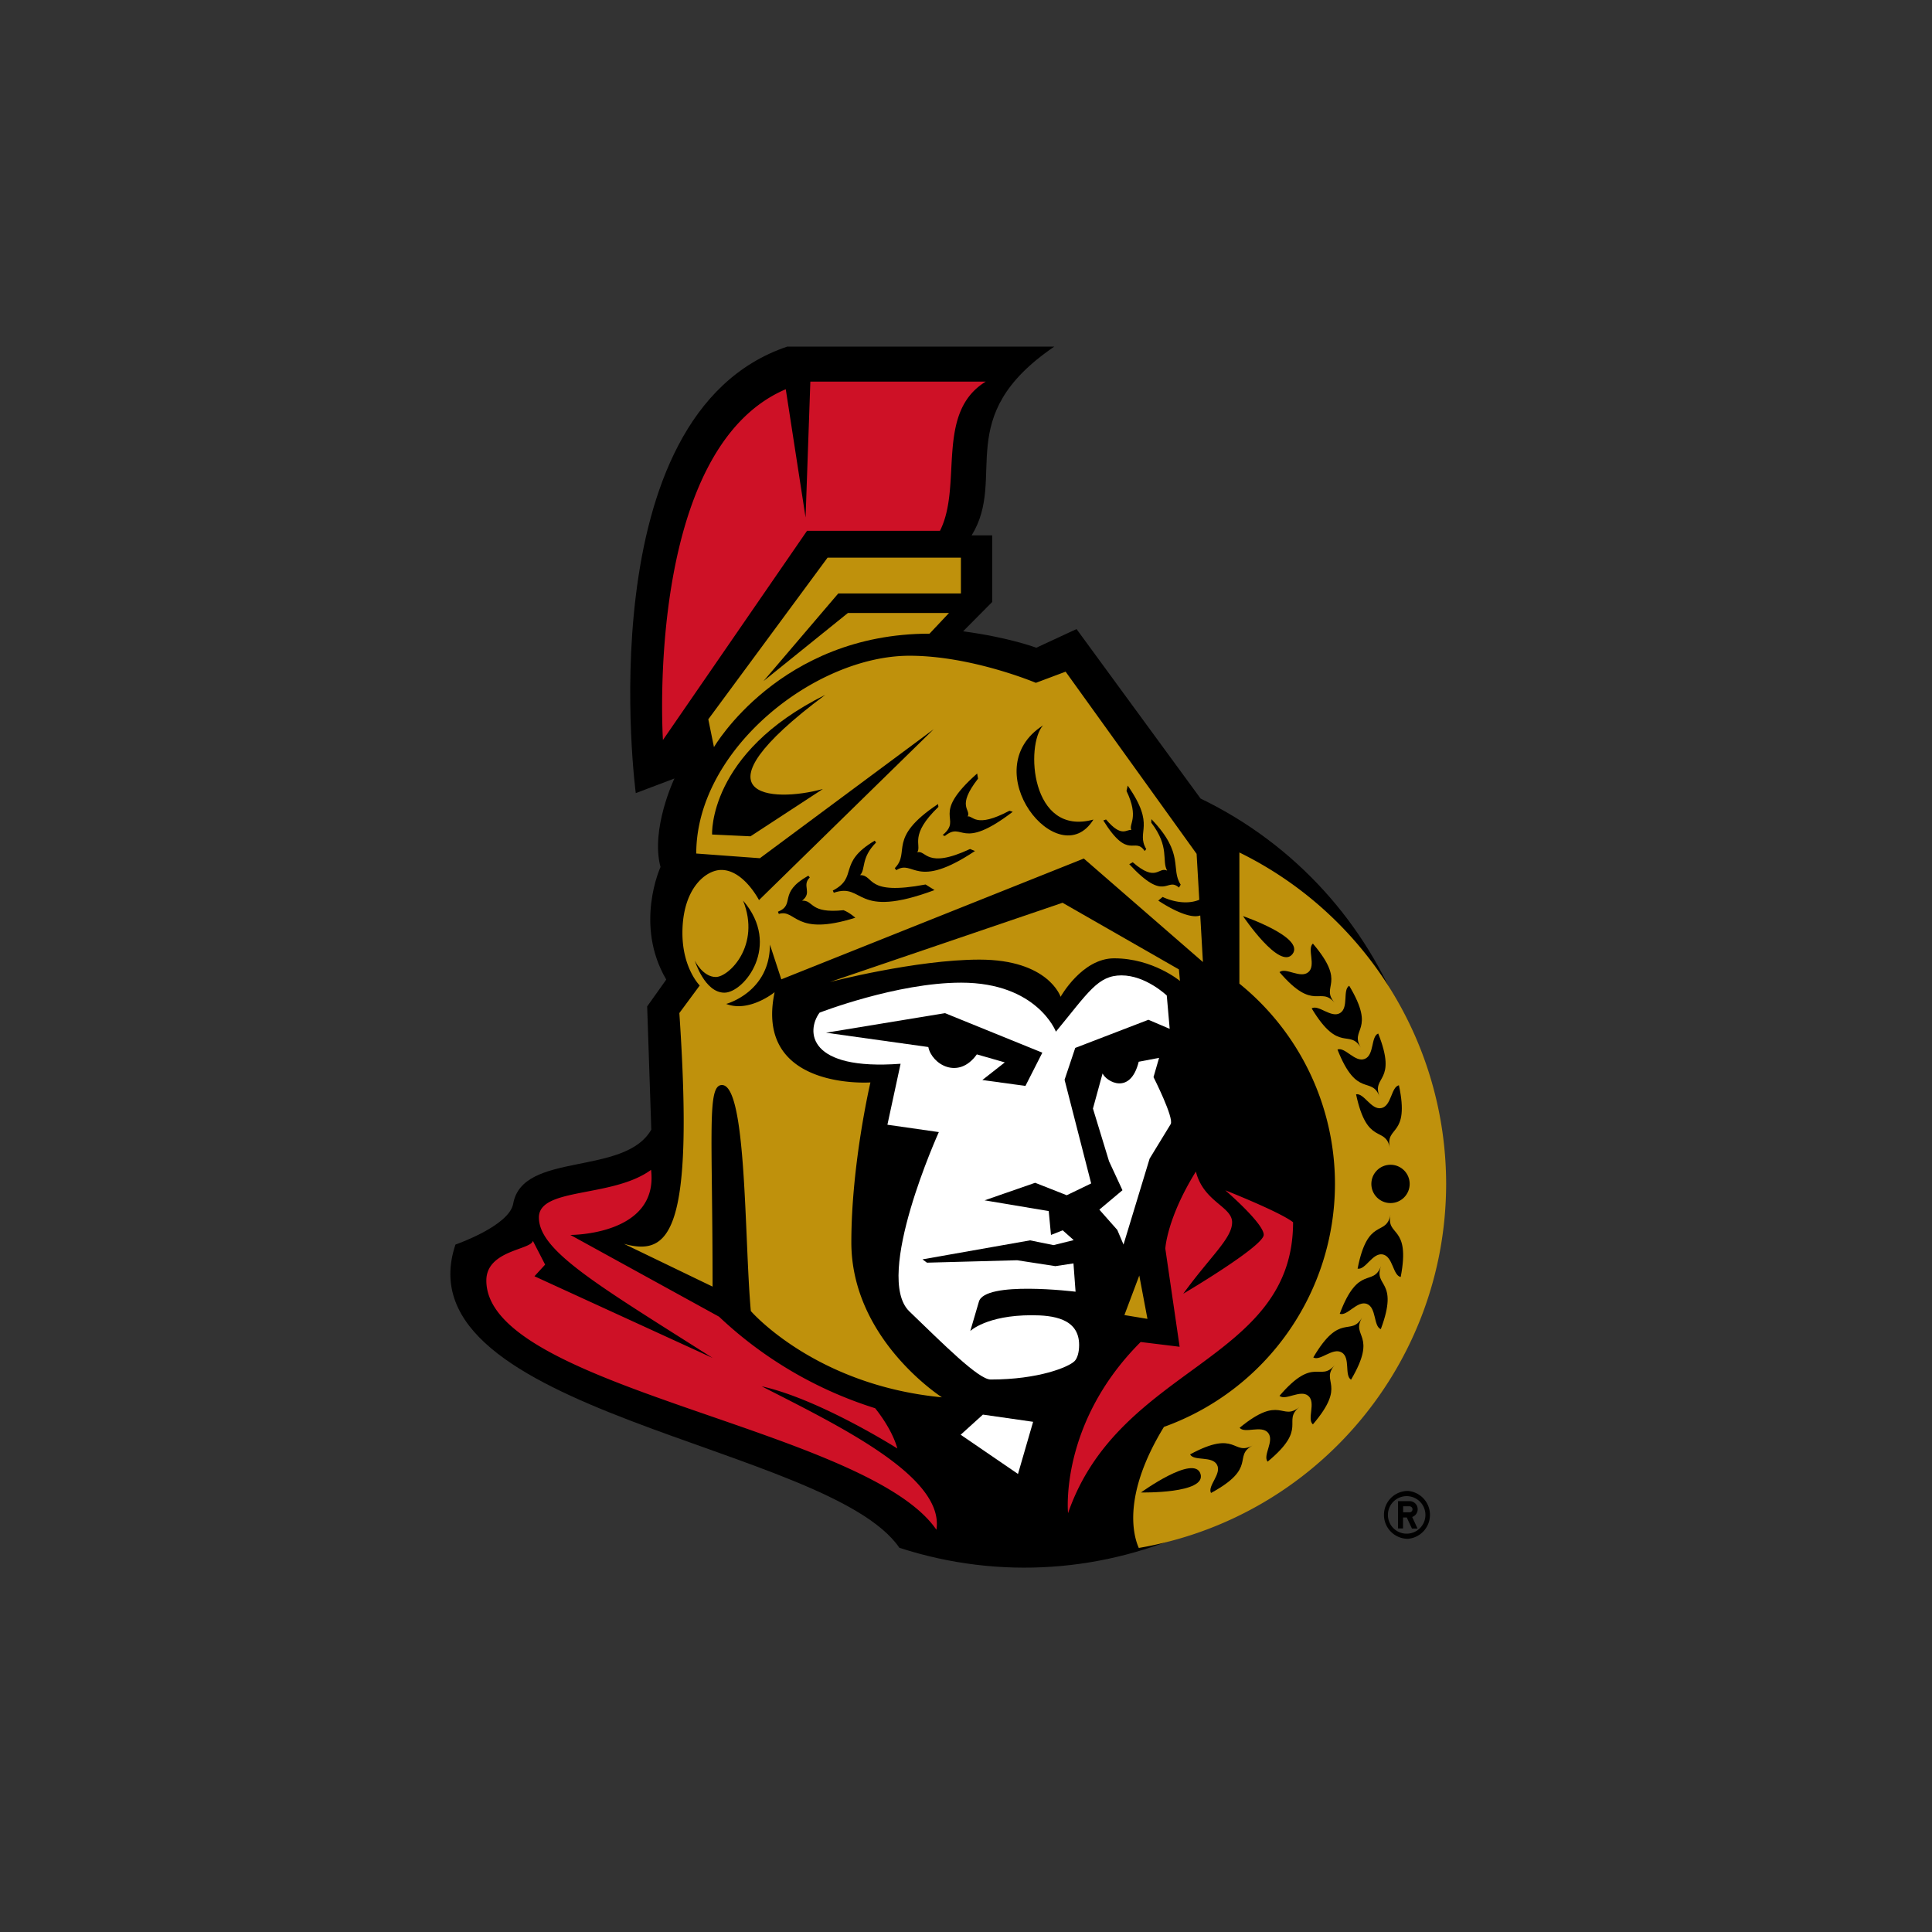 <svg width="512" height="512" viewBox="0 0 512 512" xmlns="http://www.w3.org/2000/svg"><rect x="0" y="0" width="512" height="512" fill="#333333" stroke="none"/><title>ottawa-senators</title><g transform="translate(106 85)" fill="none" fill-rule="evenodd"><path d="M212.164 126.621l-32.871-44.914-10.672 4.95s-7.114-2.721-19.392-4.35l7.714-7.778V56.87H151.5c9.493-15.407-5.486-31.392 21.9-50.014h-70.779C49.18 24.88 62.486 125.186 62.486 125.186l10.243-3.879s-6.386 13.393-3.686 23.464c0 0-7.029 15.258 1.521 29.829l-5.057 7.114 1.093 32.657C59.464 226.8 32.486 220.05 30 234c-1.05 5.893-15.3 10.821-15.3 10.821-14.957 44.55 98.914 52.929 117.643 80.358 53.637 17.418 111.602-9.678 132.637-62.002 21.034-52.325-2.047-112.002-52.816-136.556z" fill="#000"/><path d="M107.486 52.136l-5.25-33.986c-37.565 16.029-32.55 92.957-32.55 92.957l38.185-55.436H143.1c6.086-12.064-1.35-31.285 12.129-39.535H108.75l-1.264 36zM95.85 282.386c15.386 3.428 35.957 16.478 35.957 16.478-1.5-5.443-5.893-10.671-5.893-10.671a106.714 106.714 0 0 1-41.357-24.257L45.15 242.27s23.486.129 21.386-17.25c-10.179 7.479-29.722 4.565-29.722 12.622 0 8.85 15.515 17.85 46.029 37.221l-47.207-21.643 2.828-3.085-3.257-6.322c-.343 2.422-12.321 2.465-12.321 10.543 0 28.479 100.778 39.107 119.271 66.043 2.186-13.993-25.371-27.321-46.307-38.014zm122.871-51.943s10.179 8.764 10.179 11.786c0 3.042-21.321 15.621-21.321 15.621 7.157-9.879 12.942-14.657 12.942-18.921 0-4.222-7.564-5.379-9.6-13.458-7.714 12.429-8.1 20.422-8.1 20.422l3.793 26.014-10.328-1.264c-21.643 21.621-19.243 45.364-19.243 45.364 13.607-39.364 59.636-39.921 59.636-77.1-3.472-2.743-17.958-8.464-17.958-8.464z" fill="#CE1126"/><path d="M176.7 231.75l6.471-3.129-7.05-27.471 2.829-8.443 19.393-7.457 5.636 2.4-.772-8.829s-5.55-5.335-12-5.335c-6.278 0-8.786 4.5-17.378 14.914 0 0-4.95-12.986-25.115-12.986-17.057 0-37.521 7.95-37.521 7.95-3.6 4.907-3.129 15.386 21.471 13.543l-3.493 16.157 13.629 1.95s-17.357 38.293-7.821 47.507c9.042 8.7 18.342 18.065 21.557 18.065 12.685 0 20.678-3.3 22.243-4.886.707-.707 1.2-2.271 1.2-4.264 0-7.093-7.029-7.886-12.579-7.886-11.957 0-16.264 4.179-16.264 4.179l2.271-7.736c1.5-5.657 25.629-2.679 25.629-2.679l-.557-7.5-4.8.729-10.136-1.564-23.893.642-1.179-.878 28.5-5.036 6.215 1.264 5.357-1.328-2.914-2.593-3.108 1.221-.6-6.321-16.992-2.85 13.392-4.65 8.379 3.3z" fill="#FFF"/><path d="M201.171 195.343l-5.4 1.028c-2.228 8.979-8.592 5.272-9.578 3.108l-2.55 9.3 4.264 13.971 3.557 7.671-6.128 5.143 4.757 5.379 1.65 3.878 6.921-22.778 5.572-9.129c.985-1.564-4.543-12.471-4.543-12.471l1.478-5.1zm-52.585 99.878l15.193 10.393 4.007-13.821-13.307-1.907-5.893 5.335z" fill="#FFF"/><path d="M267.107 310.114a6.343 6.343 0 0 0 0 12.686 6.364 6.364 0 0 0 0-12.686zm0 11.315a4.971 4.971 0 1 1-.652-9.922 4.971 4.971 0 0 1 .652 9.922z" fill="#000"/><path d="M269.7 314.979a2.143 2.143 0 0 0-2.164-2.165h-3.043v7.243h1.328v-2.914h.986l1.372 2.936h1.478l-1.414-3.065a2.164 2.164 0 0 0 1.457-2.035zm-2.164.792h-1.693v-1.585h1.693c.45 0 .793.364.793.793a.778.778 0 0 1-.793.792z" fill="#000"/><g fill="#BF910C"><path d="M206.421 171.9l-30.835-17.657-61.672 21s22.843-5.936 39.665-5.936c18.3 0 21.492 9.857 21.492 9.857s5.658-10.2 14.186-10.2c10.286 0 17.443 6 17.443 6l-.279-3.064zm-66.085-88.971l5.164-5.486h-26.786L96.343 95.486l19.8-23.207h32.507v-9.493h-35.336L81.707 105.62l1.5 7.372s17.422-30.064 57.129-30.064z"/><path d="M119.614 244.2c0-20.786 5.057-42.343 5.057-42.343S93.793 204 99.28 177.943c0 0-6.729 5.486-12.836 3.107 0 0 11.593-3.086 11.593-15.729l3.021 9.215 80.164-32.015 31.565 27.429-.707-12.343c-3.536 1.286-11.122-3.943-11.122-3.943l1.157-.964s5.122 2.636 9.707.75l-.707-12.171L176.4 93l-7.886 2.957s-16.993-7.178-33.471-7.178c-25.179 0-56.529 24.9-56.529 52.414l16.865 1.243 46.05-34.179-46.286 45.279s-4.093-7.993-9.986-7.993c-4.05 0-10.307 4.843-10.307 16.714 0 9.343 4.586 13.907 4.586 13.907l-5.4 7.307c3.964 58.5-2.657 64.479-14.679 61.158l23.486 11.335c0-40.971-1.522-53.421 2.486-53.421 6.6 0 5.914 40.736 7.65 59.893 0 0 16.95 19.65 50.635 22.864.022-.021-24-15.279-24-41.1zm76.307 8.829l-3.942 10.478 6.107 1.007-2.165-11.485zm26.529-112.115v34.757a68.271 68.271 0 0 1 25.329 53.079c-.03 28.87-18.156 54.622-45.322 64.393-11.164 18.236-8.057 28.971-6.664 32.078 47.009-8.051 81.394-48.778 81.45-96.471-.036-37.327-21.284-71.39-54.793-87.836z"/></g><path d="M141.664 150.879l-2.378-1.479c-16.179 3.043-13.415-2.486-17.357-2.486 1.542-1.521.128-4.521 4.242-8.635l-.364-.493c-10.028 5.957-4.2 9.621-11.1 13.221l.257.579c8.25-2.786 5.229 7.264 26.7-.707z" fill="#000"/><path d="M152.379 140.529l-1.308-.536c-11.678 5.464-11.635.15-13.971.878 1.2-2.014-2.293-4.457 5.593-12.042l-.107-.75c-13.693 9.107-7.157 12.664-11.465 16.992l.408.536c4.671-2.978 5.014 5.464 20.85-5.078zm-31.715 17.678s-1.435-1.328-3.107-1.993c-9.171.943-7.821-2.678-10.993-2.528 2.829-2.186-.193-3.943 2.036-6.15l-.386-.472c-8.228 4.629-3.257 7.586-8.057 9.557l.236.579c4.628-1.393 4.071 6.129 20.271 1.007zm-29.743-4.543c4.779 11.915-3.771 20.25-7.221 20.25s-5.571-4.328-5.571-4.328 2.592 8.485 7.842 8.485 15.193-12.557 4.95-24.407z" fill="#000"/><path d="M162.386 130.136l-.879-.279c-9.086 4.843-9.686 1.136-11.057 1.522.964-1.972-3.129-2.486 2.743-10.029l-.236-1.371c-12.793 11.335-3.621 11.7-9.15 16.328l.6.236c4.929-4.029 3.986 4.264 17.979-6.407zM112.693 99.15c-31.114 15.429-29.979 37.007-29.979 37.007l10.179.472 19.178-12.536c-13.65 3.75-35.635 2.078.622-24.943zm71.078 33.043c-16.692 4.586-18.042-19.864-13.35-24.964-18.407 11.807 4.179 39.728 13.35 24.964zm10.415 11.314l-.922.514c9.729 10.479 9.772 3.193 13.179 6.193l.45-.771c-2.764-4.243 1.136-8.122-7.757-17.357l-.043.921c4.971 6.514 2.721 10.007 4.2 12.707-2.357-1.093-2.807 3.257-9.107-2.207z" fill="#000"/><path d="M197.357 140.529l.407-.515c-2.828-4.843 2.7-5.914-4.907-16.821l-.321 1.414c3.428 7.2.493 8.722 1.285 10.372-1.285-.343-2.464 2.207-6.707-2.808l-.728.258c6.75 10.885 8.25 4.135 10.971 8.1zm65.122 96.407c-1.158 5.914-6 .385-8.7 14.271 2.1.407 3.942-4.286 6.664-3.771 2.721.535 2.678 5.593 4.757 5.978 2.679-13.864-3.879-10.564-2.721-16.478z" fill="#000"/><ellipse fill="#000" cx="262.5" cy="228.75" rx="5.079" ry="5.079"/><path d="M222.514 293.379c1.35 1.628 5.786-.793 7.543 1.328 1.757 2.143-1.478 6-.128 7.65 10.907-9 3.728-10.607 8.4-14.464-4.693 3.857-4.886-3.514-15.815 5.486zm32.465-29.208c-3.086 5.208-5.786-1.628-12.943 10.565 1.821 1.071 5.121-2.722 7.521-1.329 2.4 1.393.664 6.129 2.486 7.222 7.178-12.193-.129-11.25 2.936-16.458z" fill="#000"/><path d="M233.079 284.914c1.607 1.372 5.55-1.778 7.628 0 2.122 1.8-.428 6.172 1.222 7.565 9.192-10.758 1.842-11.122 5.764-15.686-3.922 4.564-5.4-2.636-14.614 8.121zm20.292-79.907c2.958 13.843 7.672 8.229 8.958 14.143-1.286-5.914 5.357-2.721 2.4-16.543-2.079.45-1.95 5.486-4.65 6.043-2.679.6-4.629-4.071-6.708-3.643zm-11.764-22.778c7.286 12.128 9.943 5.271 13.05 10.435-3.128-5.164 4.179-4.285-3.107-16.435-1.8 1.092-.064 5.807-2.421 7.242-2.358 1.436-5.7-2.335-7.522-1.242z" fill="#000"/><path d="M248.443 193.136c5.186 13.157 8.957 6.835 11.164 12.471-2.228-5.636 4.843-3.557-.364-16.714-1.972.771-1.007 5.743-3.579 6.728-2.55 1.029-5.228-3.257-7.221-2.485zm11.55 57.364c-2.122 5.679-5.979-.579-10.95 12.664 1.993.729 4.607-3.578 7.2-2.614 2.571.986 1.714 5.936 3.686 6.686 4.95-13.243-2.058-11.057.064-16.736zm-12.3-69.75c-3.922-4.586 3.428-4.907-5.764-15.686-1.608 1.372.9 5.765-1.2 7.565-2.122 1.8-6.043-1.372-7.65 0 9.214 10.735 10.692 3.535 14.614 8.121zm-11.164-12.921c3.364-4.415-13.115-10.05-13.115-10.05s9.729 14.464 13.115 10.05zm-27.15 132.6c1.028 1.864 5.807.321 7.135 2.742 1.329 2.422-2.593 5.615-1.585 7.479 12.428-6.729 5.7-9.686 11.014-12.579-5.314 2.872-4.093-4.392-16.564 2.358z" fill="#000"/><path d="M196.371 310.521s17.422.365 15.772-4.928c-1.672-5.293-15.772 4.928-15.772 4.928zM112.907 188.68l27.107 3.792c.9 4.543 7.95 8.829 12.857 1.95l7.415 2.122-5.957 4.671 11.421 1.565 4.479-8.808-25.8-10.478-31.522 5.186z" fill="#000"/></g></svg>